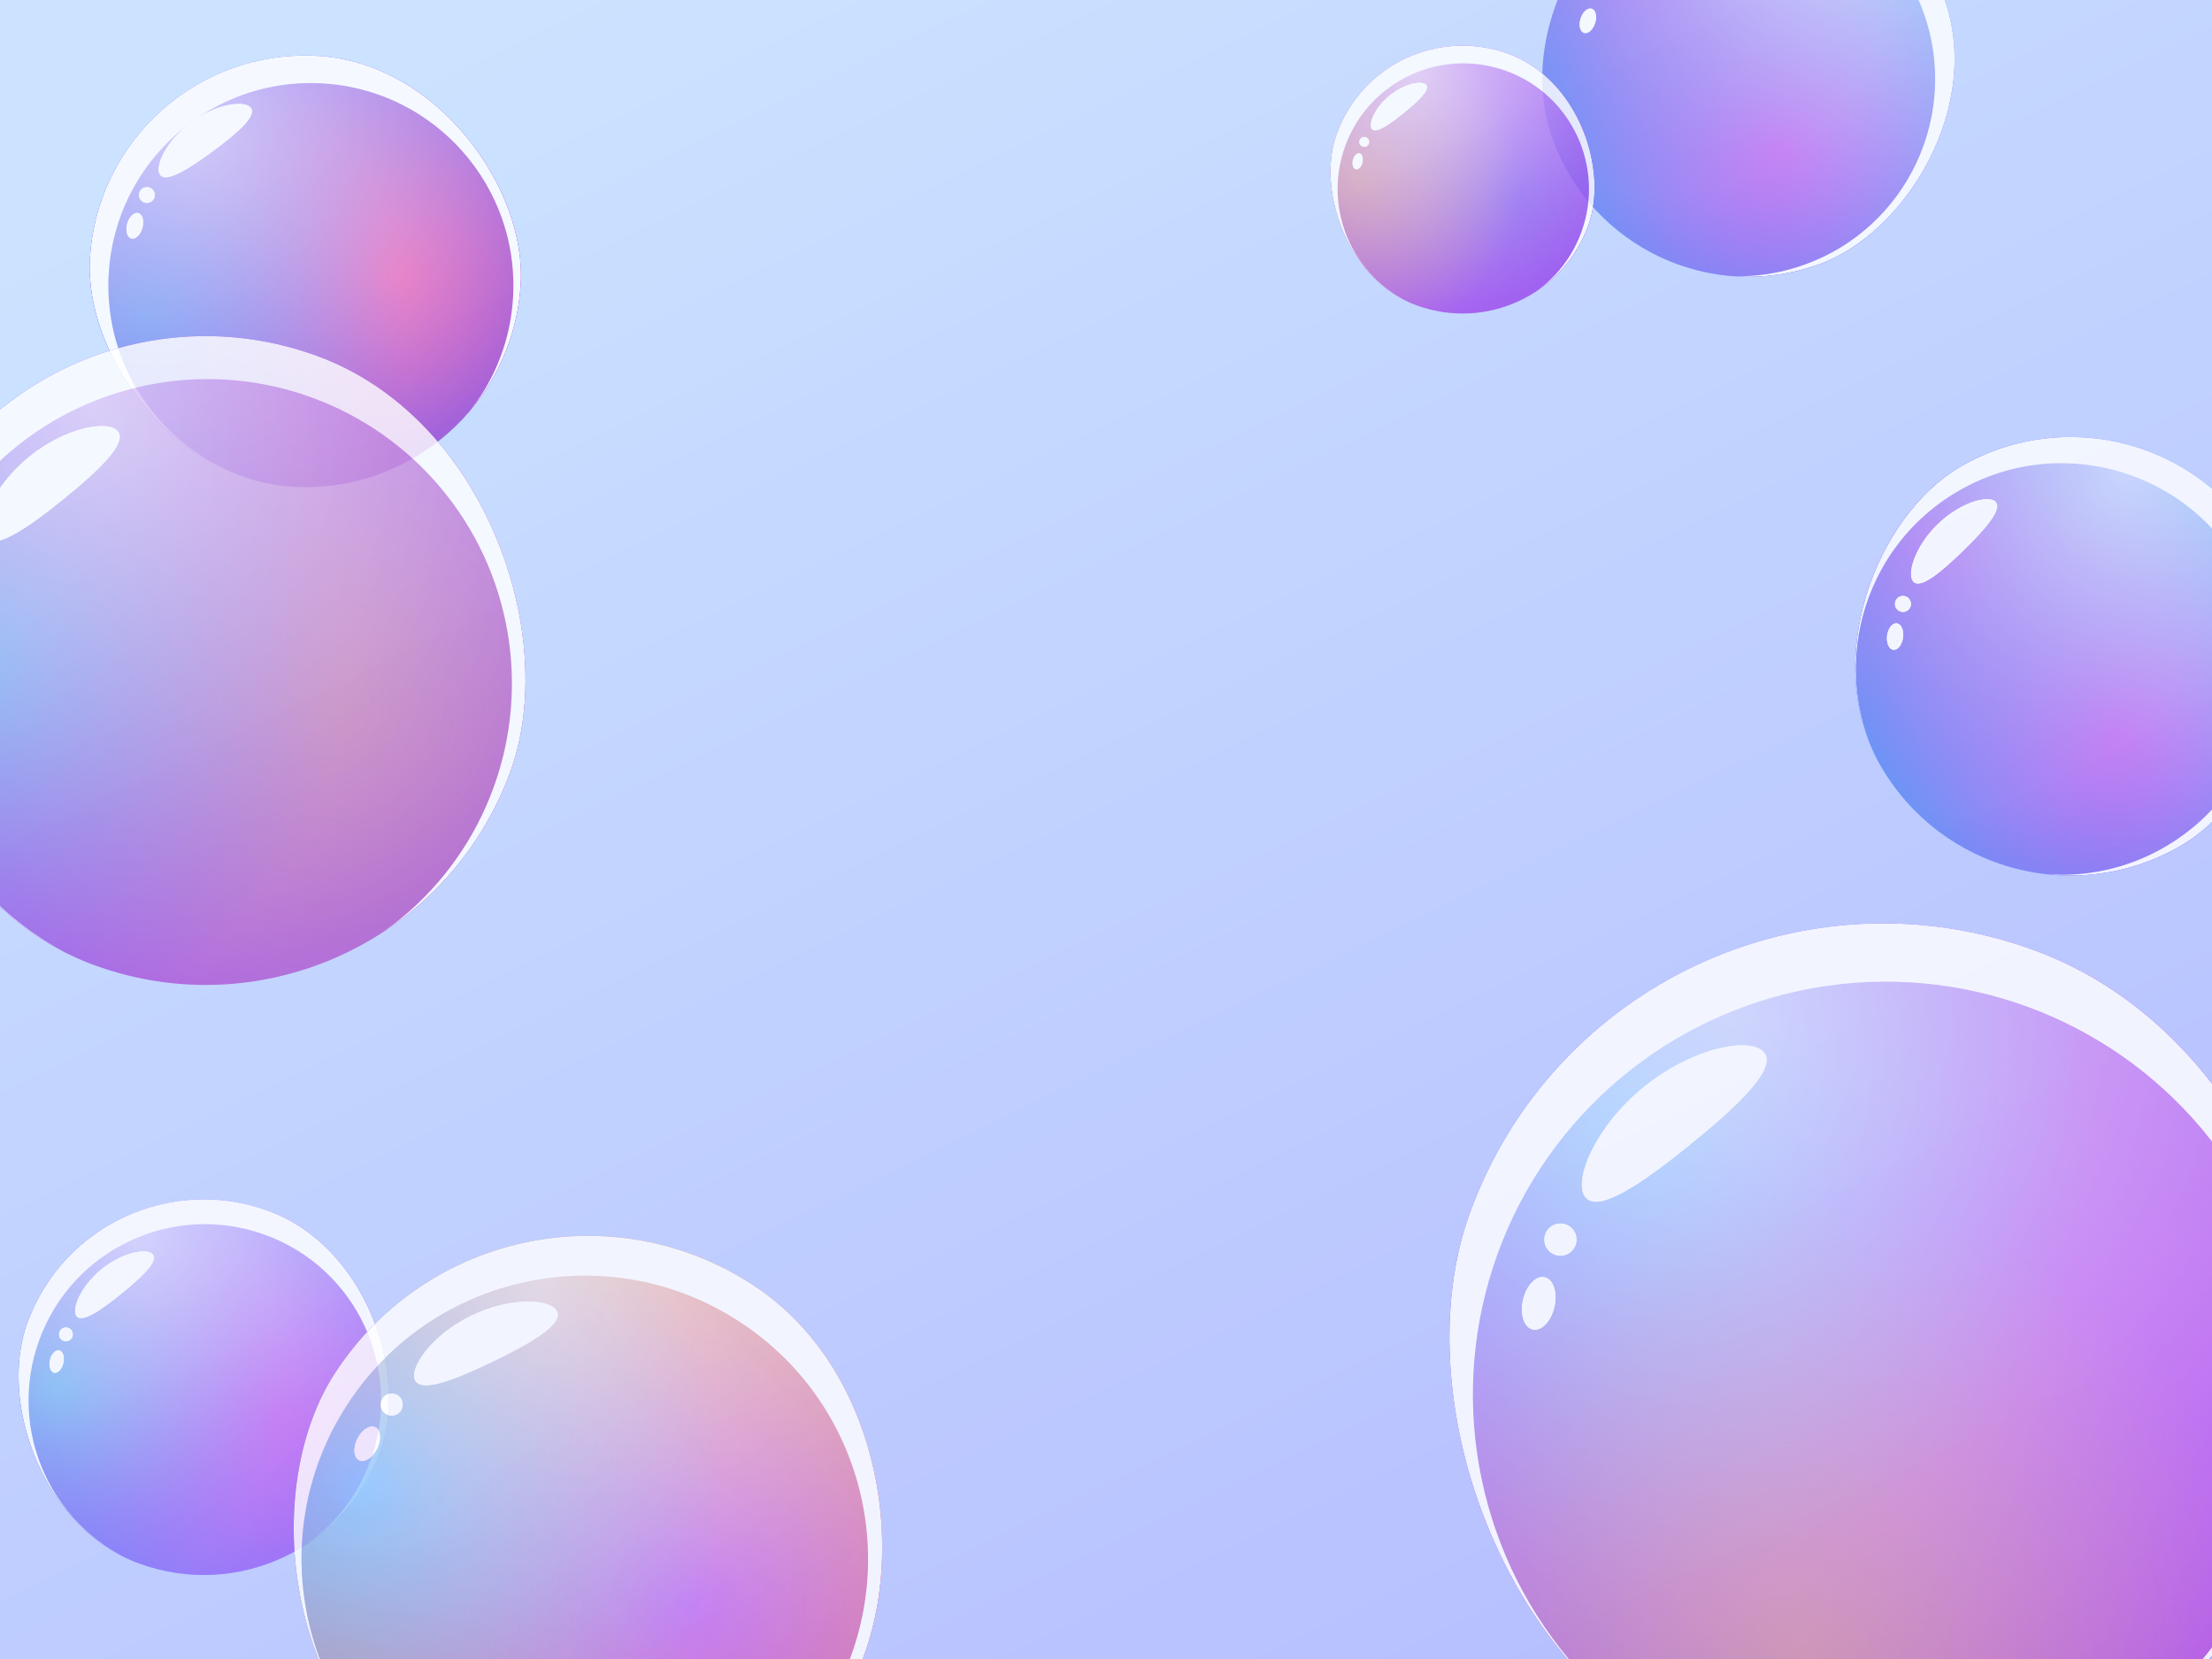 <svg width="1600" height="1200" viewBox="0 0 1600 1200" fill="none" xmlns="http://www.w3.org/2000/svg">
<g clip-path="url(#clip0_26_3)">
<rect width="1600" height="1200" fill="url(#paint0_linear_26_3)"/>
<g opacity="0.8" filter="url(#filter0_iif_26_3)">
<g clip-path="url(#clip1_26_3)">
<rect x="1350.14" y="-148" width="300.923" height="300.923" rx="150.461" transform="rotate(70.202 1350.14 -148)" fill="#498EF5"/>
<rect x="1350.14" y="-148" width="300.923" height="300.923" rx="150.461" transform="rotate(70.202 1350.14 -148)" fill="url(#paint1_radial_26_3)"/>
<rect x="1350.14" y="-148" width="300.923" height="300.923" rx="150.461" transform="rotate(70.202 1350.14 -148)" fill="url(#paint2_radial_26_3)"/>
<rect x="1350.14" y="-148" width="300.923" height="300.923" rx="150.461" transform="rotate(70.202 1350.14 -148)" fill="url(#paint3_radial_26_3)" fill-opacity="0.7"/>
<g filter="url(#filter1_f_26_3)">
<circle cx="1152.67" cy="-11.219" r="5.505" transform="rotate(5.831 1152.67 -11.219)" fill="white"/>
<circle cx="1152.67" cy="-11.219" r="3.781" transform="rotate(5.831 1152.67 -11.219)" stroke="white" stroke-width="3.447"/>
</g>
<g filter="url(#filter2_f_26_3)">
<ellipse cx="1143.38" cy="9.869" rx="5.505" ry="9.174" transform="rotate(17.99 1143.38 9.869)" fill="white"/>
<path d="M1146.97 11.037C1146.27 13.201 1145.13 14.908 1143.94 15.942C1142.73 17.002 1141.72 17.165 1141.08 16.956C1140.43 16.747 1139.71 16.023 1139.35 14.45C1139 12.916 1139.08 10.865 1139.78 8.702C1140.48 6.538 1141.62 4.831 1142.81 3.797C1144.03 2.737 1145.04 2.574 1145.68 2.783C1146.32 2.992 1147.04 3.715 1147.4 5.288C1147.76 6.822 1147.68 8.873 1146.97 11.037Z" stroke="white" stroke-width="3.447"/>
</g>
<g filter="url(#filter3_f_26_3)">
<circle cx="1251.91" cy="52.008" r="154.918" transform="rotate(70.202 1251.91 52.008)" stroke="white" stroke-width="24.563"/>
</g>
</g>
</g>
<g opacity="0.8" filter="url(#filter4_iif_26_3)">
<g clip-path="url(#clip2_26_3)">
<rect x="61.137" y="824" width="271.671" height="271.671" rx="135.836" transform="rotate(20.049 61.137 824)" fill="#816EF9"/>
<rect x="61.137" y="824" width="271.671" height="271.671" rx="135.836" transform="rotate(20.049 61.137 824)" fill="url(#paint4_radial_26_3)"/>
<rect x="61.137" y="824" width="271.671" height="271.671" rx="135.836" transform="rotate(20.049 61.137 824)" fill="url(#paint5_radial_26_3)"/>
<rect x="61.137" y="824" width="271.671" height="271.671" rx="135.836" transform="rotate(20.049 61.137 824)" fill="url(#paint6_radial_26_3)" fill-opacity="0.7"/>
<g filter="url(#filter5_f_26_3)">
<path d="M105.37 902.155C109.335 907.044 97.882 918.145 82.657 930.494C67.431 942.844 54.197 951.766 50.232 946.876C46.266 941.987 53.07 925.138 68.295 912.788C83.521 900.439 101.404 897.265 105.37 902.155Z" fill="white"/>
<path d="M104.021 903.249C104.453 903.782 104.659 904.643 104.018 906.275C103.372 907.921 101.989 909.975 99.897 912.39C95.734 917.196 89.169 922.977 81.563 929.146C73.957 935.315 66.943 940.548 61.38 943.631C58.584 945.18 56.287 946.111 54.543 946.403C52.812 946.694 52.013 946.315 51.581 945.782C51.036 945.111 50.667 943.733 50.962 941.447C51.249 939.228 52.128 936.463 53.627 933.392C56.621 927.259 61.966 920.158 69.389 914.137C76.812 908.116 84.862 904.353 91.478 902.691C94.791 901.859 97.677 901.57 99.907 901.748C102.204 901.931 103.476 902.577 104.021 903.249Z" stroke="white" stroke-width="3.473"/>
</g>
<g filter="url(#filter6_f_26_3)">
<circle cx="42.49" cy="959.941" r="4.97" transform="rotate(0.839 42.49 959.941)" fill="white"/>
<circle cx="42.49" cy="959.941" r="3.233" transform="rotate(0.839 42.49 959.941)" stroke="white" stroke-width="3.473"/>
</g>
<g filter="url(#filter7_f_26_3)">
<ellipse cx="35.788" cy="979.638" rx="4.97" ry="8.283" transform="rotate(12.998 35.788 979.638)" fill="white"/>
<path d="M38.938 980.365C38.482 982.34 37.605 983.934 36.644 984.929C35.656 985.954 34.825 986.134 34.315 986.016C33.806 985.899 33.137 985.373 32.698 984.019C32.272 982.703 32.182 980.885 32.637 978.911C33.093 976.936 33.971 975.342 34.931 974.346C35.919 973.322 36.751 973.142 37.26 973.259C37.769 973.377 38.438 973.903 38.877 975.257C39.303 976.573 39.394 978.39 38.938 980.365Z" stroke="white" stroke-width="3.473"/>
</g>
<g filter="url(#filter8_f_26_3)">
<circle cx="142.95" cy="1007.78" r="139.859" transform="rotate(20.049 142.95 1007.78)" stroke="white" stroke-width="24.746"/>
</g>
</g>
</g>
<g opacity="0.8" filter="url(#filter9_iif_26_3)">
<g clip-path="url(#clip3_26_3)">
<rect x="68.564" y="25" width="312.149" height="312.149" rx="156.075" transform="rotate(3.482 68.564 25)" fill="#6F47EB"/>
<rect x="68.564" y="25" width="312.149" height="312.149" rx="156.075" transform="rotate(3.482 68.564 25)" fill="url(#paint7_radial_26_3)"/>
<rect x="68.564" y="25" width="312.149" height="312.149" rx="156.075" transform="rotate(3.482 68.564 25)" fill="url(#paint8_radial_26_3)"/>
<rect x="68.564" y="25" width="312.149" height="312.149" rx="156.075" transform="rotate(3.482 68.564 25)" fill="url(#paint9_radial_26_3)" fill-opacity="0.7"/>
<g filter="url(#filter10_f_26_3)">
<path d="M175.51 72.082C179.802 77.904 166.069 90.038 147.939 103.406C129.809 116.774 114.147 126.313 109.855 120.491C105.562 114.669 114.264 95.69 132.394 82.323C150.524 68.955 171.217 66.26 175.51 72.082Z" fill="white"/>
<path d="M173.904 73.266C174.372 73.901 174.562 74.9 173.741 76.739C172.912 78.594 171.216 80.879 168.687 83.54C163.654 88.835 155.812 95.122 146.755 101.8C137.698 108.478 129.371 114.113 122.822 117.357C119.531 118.987 116.846 119.933 114.828 120.176C112.826 120.418 111.929 119.941 111.461 119.307C110.871 118.507 110.52 116.906 110.981 114.297C111.428 111.766 112.583 108.639 114.466 105.193C118.228 98.313 124.739 90.446 133.578 83.929C142.417 77.412 151.855 73.519 159.537 71.962C163.384 71.182 166.712 71.004 169.261 71.326C171.888 71.657 173.314 72.466 173.904 73.266Z" stroke="white" stroke-width="3.991"/>
</g>
<g filter="url(#filter11_f_26_3)">
<circle cx="100.276" cy="135.076" r="5.71" transform="rotate(3.482 100.276 135.076)" fill="white"/>
<circle cx="100.276" cy="135.076" r="3.715" transform="rotate(3.482 100.276 135.076)" stroke="white" stroke-width="3.991"/>
</g>
<g filter="url(#filter12_f_26_3)">
<ellipse cx="91.54" cy="157.328" rx="5.71" ry="9.517" transform="rotate(15.64 91.54 157.328)" fill="white"/>
<path d="M95.117 158.33C94.49 160.572 93.398 162.355 92.243 163.447C91.055 164.571 90.091 164.733 89.513 164.571C88.934 164.409 88.195 163.77 87.762 162.193C87.342 160.66 87.335 158.569 87.963 156.327C88.591 154.085 89.682 152.301 90.837 151.21C92.026 150.086 92.99 149.924 93.568 150.085C94.146 150.247 94.886 150.887 95.318 152.464C95.738 153.997 95.745 156.088 95.117 158.33Z" stroke="white" stroke-width="3.991"/>
</g>
<g filter="url(#filter13_f_26_3)">
<circle cx="218.875" cy="200.588" r="160.697" transform="rotate(3.482 218.875 200.588)" stroke="white" stroke-width="28.433"/>
</g>
</g>
</g>
<g opacity="0.8" filter="url(#filter14_bii_26_3)">
<g clip-path="url(#clip4_26_3)">
<rect x="-0.156" y="168" width="469.165" height="469.165" rx="234.583" transform="rotate(20.049 -0.156 168)" fill="#A347EB"/>
<rect x="-0.156" y="168" width="469.165" height="469.165" rx="234.583" transform="rotate(20.049 -0.156 168)" fill="url(#paint10_radial_26_3)" fill-opacity="0.4"/>
<rect x="-0.156" y="168" width="469.165" height="469.165" rx="234.583" transform="rotate(20.049 -0.156 168)" fill="url(#paint11_radial_26_3)"/>
<rect x="-0.156" y="168" width="469.165" height="469.165" rx="234.583" transform="rotate(20.049 -0.156 168)" fill="url(#paint12_radial_26_3)" fill-opacity="0.7"/>
<g filter="url(#filter15_f_26_3)">
<path d="M76.231 302.97C83.08 311.414 63.302 330.584 37.007 351.911C10.713 373.238 -12.141 388.646 -18.989 380.202C-25.838 371.758 -14.088 342.661 12.206 321.334C38.501 300.006 69.383 294.526 76.231 302.97Z" fill="white"/>
<path d="M73.902 304.859C74.65 305.78 75.004 307.266 73.898 310.084C72.782 312.927 70.394 316.475 66.781 320.646C59.592 328.945 48.254 338.928 35.118 349.582C21.983 360.236 9.871 369.273 0.263 374.598C-4.565 377.273 -8.531 378.879 -11.545 379.385C-14.533 379.887 -15.913 379.233 -16.66 378.313C-17.601 377.153 -18.238 374.774 -17.728 370.825C-17.232 366.993 -15.714 362.218 -13.125 356.915C-7.955 346.324 1.276 334.06 14.095 323.663C26.915 313.265 40.816 306.767 52.242 303.896C57.963 302.459 62.947 301.96 66.797 302.267C70.765 302.584 72.961 303.699 73.902 304.859Z" stroke="white" stroke-width="5.998"/>
</g>
<g filter="url(#filter16_f_26_3)">
<circle cx="141.131" cy="485.375" r="241.53" transform="rotate(20.049 141.131 485.375)" stroke="white" stroke-width="42.735"/>
</g>
</g>
</g>
<g opacity="0.8" filter="url(#filter17_ii_26_3)">
<g clip-path="url(#clip5_26_3)">
<rect x="1160.17" y="566" width="636.38" height="636.38" rx="318.19" transform="rotate(20.049 1160.17 566)" fill="#A347EB"/>
<rect x="1160.17" y="566" width="636.38" height="636.38" rx="318.19" transform="rotate(20.049 1160.17 566)" fill="url(#paint13_radial_26_3)"/>
<rect x="1160.17" y="566" width="636.38" height="636.38" rx="318.19" transform="rotate(20.049 1160.17 566)" fill="url(#paint14_radial_26_3)"/>
<rect x="1160.17" y="566" width="636.38" height="636.38" rx="318.19" transform="rotate(20.049 1160.17 566)" fill="url(#paint15_radial_26_3)" fill-opacity="0.5"/>
<rect x="1160.17" y="566" width="636.38" height="636.38" rx="318.19" transform="rotate(20.049 1160.17 566)" fill="url(#paint16_radial_26_3)" fill-opacity="0.7"/>
<g filter="url(#filter18_f_26_3)">
<path d="M1263.78 749.074C1273.07 760.527 1246.24 786.531 1210.58 815.459C1174.91 844.387 1143.91 865.286 1134.62 853.833C1125.34 842.379 1141.27 802.911 1176.94 773.983C1212.6 745.055 1254.49 737.621 1263.78 749.074Z" fill="white"/>
<path d="M1260.62 751.637C1261.64 752.886 1262.12 754.902 1260.62 758.725C1259.1 762.581 1255.86 767.393 1250.96 773.05C1241.21 784.307 1225.83 797.848 1208.02 812.299C1190.2 826.751 1173.77 839.009 1160.74 846.231C1154.19 849.86 1148.81 852.039 1144.72 852.725C1140.67 853.405 1138.8 852.519 1137.78 851.27C1136.51 849.697 1135.64 846.47 1136.34 841.114C1137.01 835.917 1139.07 829.439 1142.58 822.245C1149.59 807.881 1162.11 791.246 1179.5 777.142C1196.89 763.039 1215.74 754.224 1231.24 750.331C1239 748.381 1245.76 747.705 1250.99 748.121C1256.37 748.55 1259.35 750.063 1260.62 751.637Z" stroke="white" stroke-width="8.136"/>
</g>
<g filter="url(#filter19_f_26_3)">
<circle cx="1116.49" cy="884.437" r="11.641" transform="rotate(0.839 1116.49 884.437)" fill="white"/>
<circle cx="1116.49" cy="884.437" r="7.573" transform="rotate(0.839 1116.49 884.437)" stroke="white" stroke-width="8.136"/>
</g>
<g filter="url(#filter20_f_26_3)">
<ellipse cx="1100.79" cy="930.575" rx="11.641" ry="19.402" transform="rotate(12.998 1100.79 930.575)" fill="white"/>
<path d="M1108.17 932.279C1107.1 936.904 1105.05 940.638 1102.8 942.971C1100.48 945.371 1098.53 945.792 1097.34 945.517C1096.15 945.241 1094.58 944.009 1093.55 940.837C1092.55 937.755 1092.34 933.498 1093.41 928.872C1094.48 924.247 1096.53 920.512 1098.78 918.18C1101.1 915.78 1103.05 915.359 1104.24 915.634C1105.43 915.91 1107 917.142 1108.03 920.314C1109.03 923.396 1109.24 927.653 1108.17 932.279Z" stroke="white" stroke-width="8.136"/>
</g>
<g filter="url(#filter21_f_26_3)">
<circle cx="1351.81" cy="996.49" r="327.614" transform="rotate(20.049 1351.81 996.49)" stroke="white" stroke-width="57.967"/>
</g>
</g>
</g>
<g opacity="0.8" filter="url(#filter22_ii_26_3)">
<g clip-path="url(#clip6_26_3)">
<rect x="353.936" y="801.679" width="436.618" height="436.618" rx="218.309" transform="rotate(33.228 353.936 801.679)" fill="#EB6F47" fill-opacity="0.8"/>
<rect x="353.936" y="801.679" width="436.618" height="436.618" rx="218.309" transform="rotate(33.228 353.936 801.679)" fill="url(#paint17_radial_26_3)"/>
<rect x="353.936" y="801.679" width="436.618" height="436.618" rx="218.309" transform="rotate(33.228 353.936 801.679)" fill="url(#paint18_radial_26_3)"/>
<rect x="353.936" y="801.679" width="436.618" height="436.618" rx="218.309" transform="rotate(33.228 353.936 801.679)" fill="url(#paint19_radial_26_3)" fill-opacity="0.7"/>
<g filter="url(#filter23_f_26_3)">
<path d="M394.515 940.186C398.929 949.29 376.94 962.464 348.589 976.21C320.238 989.956 296.261 999.068 291.847 989.964C287.433 980.859 304.253 956.987 332.604 943.241C360.955 929.495 390.101 931.081 394.515 940.186Z" fill="white"/>
<path d="M392.003 941.403C392.485 942.397 392.491 943.818 390.891 946.137C389.277 948.476 386.36 951.185 382.201 954.197C373.926 960.191 361.534 966.832 347.371 973.699C333.208 980.565 320.316 986.184 310.481 988.97C305.538 990.37 301.603 990.984 298.766 990.803C295.952 990.624 294.839 989.739 294.358 988.746C293.752 987.496 293.679 985.204 294.979 981.735C296.241 978.368 298.63 974.363 302.101 970.107C309.033 961.608 319.999 952.454 333.821 945.752C347.643 939.051 361.618 936.112 372.581 935.935C378.07 935.847 382.692 936.452 386.115 937.547C389.643 938.676 391.397 940.153 392.003 941.403Z" stroke="white" stroke-width="5.582"/>
</g>
<g filter="url(#filter24_f_26_3)">
<circle cx="274.944" cy="1007.57" r="7.987" transform="rotate(14.018 274.944 1007.57)" fill="white"/>
<circle cx="274.944" cy="1007.57" r="5.196" transform="rotate(14.018 274.944 1007.57)" stroke="white" stroke-width="5.582"/>
</g>
<g filter="url(#filter25_f_26_3)">
<ellipse cx="257.24" cy="1035.94" rx="7.987" ry="13.312" transform="rotate(26.176 257.24 1035.94)" fill="white"/>
<path d="M261.903 1038.23C260.466 1041.15 258.509 1043.33 256.641 1044.53C254.72 1045.77 253.352 1045.75 252.599 1045.38C251.845 1045.01 250.991 1043.94 250.8 1041.66C250.615 1039.44 251.14 1036.57 252.577 1033.65C254.013 1030.72 255.971 1028.55 257.838 1027.34C259.76 1026.1 261.127 1026.12 261.881 1026.5C262.635 1026.87 263.488 1027.93 263.679 1030.21C263.865 1032.43 263.339 1035.31 261.903 1038.23Z" stroke="white" stroke-width="5.582"/>
</g>
<g filter="url(#filter26_f_26_3)">
<circle cx="414.619" cy="1119.24" r="224.775" transform="rotate(33.228 414.619 1119.24)" stroke="white" stroke-width="39.771"/>
</g>
</g>
</g>
<g opacity="0.8" filter="url(#filter27_iif_26_3)">
<g clip-path="url(#clip7_26_3)">
<rect x="996.404" y="2" width="193.695" height="193.695" rx="96.847" transform="rotate(20.049 996.404 2)" fill="#A347EB"/>
<rect x="996.404" y="2" width="193.695" height="193.695" rx="96.847" transform="rotate(20.049 996.404 2)" fill="url(#paint20_radial_26_3)"/>
<rect x="996.404" y="2" width="193.695" height="193.695" rx="96.847" transform="rotate(20.049 996.404 2)" fill="url(#paint21_radial_26_3)" fill-opacity="0.5"/>
<rect x="996.404" y="2" width="193.695" height="193.695" rx="96.847" transform="rotate(20.049 996.404 2)" fill="url(#paint22_radial_26_3)" fill-opacity="0.7"/>
<g filter="url(#filter28_f_26_3)">
<path d="M1027.94 57.722C1030.77 61.208 1022.6 69.123 1011.75 77.928C1000.89 86.733 991.456 93.093 988.629 89.607C985.802 86.121 990.652 74.109 1001.51 65.304C1012.36 56.499 1025.11 54.236 1027.94 57.722Z" fill="white"/>
<path d="M1026.98 58.502C1027.29 58.882 1027.43 59.496 1026.98 60.66C1026.52 61.833 1025.53 63.298 1024.04 65.02C1021.07 68.446 1016.39 72.567 1010.97 76.966C1005.54 81.365 1000.54 85.096 996.577 87.294C994.584 88.398 992.947 89.061 991.702 89.27C990.469 89.477 989.899 89.207 989.591 88.828C989.202 88.349 988.939 87.366 989.15 85.736C989.354 84.154 989.981 82.183 991.05 79.993C993.184 75.621 996.995 70.558 1002.29 66.265C1007.58 61.973 1013.32 59.29 1018.04 58.105C1020.4 57.511 1022.46 57.305 1024.05 57.432C1025.68 57.563 1026.59 58.023 1026.98 58.502Z" stroke="white" stroke-width="2.476"/>
</g>
<g filter="url(#filter29_f_26_3)">
<circle cx="983.109" cy="98.922" r="3.543" transform="rotate(0.839 983.109 98.922)" fill="white"/>
<circle cx="983.109" cy="98.922" r="2.305" transform="rotate(0.839 983.109 98.922)" stroke="white" stroke-width="2.476"/>
</g>
<g filter="url(#filter30_f_26_3)">
<ellipse cx="978.331" cy="112.966" rx="3.543" ry="5.905" transform="rotate(12.998 978.331 112.966)" fill="white"/>
<path d="M980.577 113.484C980.252 114.892 979.626 116.028 978.942 116.738C978.237 117.469 977.644 117.597 977.281 117.513C976.918 117.429 976.441 117.054 976.128 116.089C975.824 115.151 975.76 113.855 976.085 112.447C976.41 111.039 977.035 109.903 977.72 109.193C978.424 108.462 979.017 108.334 979.38 108.418C979.743 108.502 980.22 108.877 980.533 109.842C980.837 110.78 980.902 112.076 980.577 113.484Z" stroke="white" stroke-width="2.476"/>
</g>
<g filter="url(#filter31_f_26_3)">
<circle cx="1054.73" cy="133.028" r="99.716" transform="rotate(20.049 1054.73 133.028)" stroke="white" stroke-width="17.643"/>
</g>
</g>
</g>
<g opacity="0.8" filter="url(#filter32_ii_26_3)">
<g clip-path="url(#clip8_26_3)">
<rect x="1549.68" y="252" width="317.176" height="317.176" rx="158.588" transform="rotate(60 1549.68 252)" fill="#498EF5"/>
<rect x="1549.68" y="252" width="317.176" height="317.176" rx="158.588" transform="rotate(60 1549.68 252)" fill="url(#paint23_radial_26_3)"/>
<rect x="1549.68" y="252" width="317.176" height="317.176" rx="158.588" transform="rotate(60 1549.68 252)" fill="url(#paint24_radial_26_3)"/>
<rect x="1549.68" y="252" width="317.176" height="317.176" rx="158.588" transform="rotate(60 1549.68 252)" fill="url(#paint25_radial_26_3)" fill-opacity="0.7"/>
<g filter="url(#filter33_f_26_3)">
<path d="M1437.36 356.9C1442.49 362.164 1430.35 376.285 1413.96 392.258C1397.56 408.23 1383.12 420.006 1377.99 414.742C1372.87 409.478 1378.99 389.166 1395.38 373.194C1411.78 357.221 1432.23 351.636 1437.36 356.9Z" fill="white"/>
<path d="M1435.91 358.315C1436.47 358.889 1436.8 359.868 1436.23 361.833C1435.65 363.816 1434.26 366.351 1432.08 369.381C1427.75 375.409 1420.73 382.827 1412.54 390.806C1404.35 398.785 1396.75 405.613 1390.61 409.787C1387.53 411.885 1384.95 413.21 1382.96 413.735C1380.98 414.256 1380.01 413.901 1379.45 413.327C1378.74 412.604 1378.17 411.041 1378.27 408.352C1378.37 405.742 1379.1 402.433 1380.51 398.704C1383.34 391.256 1388.81 382.433 1396.8 374.646C1404.79 366.859 1413.75 361.63 1421.27 358.996C1425.03 357.677 1428.36 357.036 1430.97 357.006C1433.66 356.976 1435.2 357.592 1435.91 358.315Z" stroke="white" stroke-width="4.055"/>
</g>
<g filter="url(#filter34_f_26_3)">
<circle cx="1370.38" cy="430.753" r="5.802" transform="rotate(-4.371 1370.38 430.753)" fill="white"/>
<circle cx="1370.38" cy="430.753" r="3.775" transform="rotate(-4.371 1370.38 430.753)" stroke="white" stroke-width="4.055"/>
</g>
<g filter="url(#filter35_f_26_3)">
<ellipse cx="1364.67" cy="454.364" rx="5.802" ry="9.67" transform="rotate(7.788 1364.67 454.364)" fill="white"/>
<path d="M1368.41 454.876C1368.09 457.22 1367.24 459.166 1366.23 460.426C1365.19 461.722 1364.24 462.019 1363.64 461.936C1363.03 461.854 1362.2 461.313 1361.55 459.785C1360.91 458.301 1360.61 456.197 1360.93 453.853C1361.26 451.509 1362.11 449.562 1363.12 448.303C1364.16 447.007 1365.11 446.71 1365.71 446.792C1366.31 446.875 1367.15 447.416 1367.8 448.943C1368.44 450.428 1368.73 452.532 1368.41 454.876Z" stroke="white" stroke-width="4.055"/>
</g>
<g filter="url(#filter36_f_26_3)">
<circle cx="1485.13" cy="477.814" r="163.285" transform="rotate(60 1485.13 477.814)" stroke="white" stroke-width="28.891"/>
</g>
</g>
</g>
</g>
<defs>
<filter id="filter0_iif_26_3" x="1055" y="-160" width="409.06" height="409.06" filterUnits="userSpaceOnUse" color-interpolation-filters="sRGB">
<feFlood flood-opacity="0" result="BackgroundImageFix"/>
<feBlend mode="normal" in="SourceGraphic" in2="BackgroundImageFix" result="shape"/>
<feColorMatrix in="SourceAlpha" type="matrix" values="0 0 0 0 0 0 0 0 0 0 0 0 0 0 0 0 0 0 127 0" result="hardAlpha"/>
<feOffset dx="-1.724" dy="-1.724"/>
<feGaussianBlur stdDeviation="16.591"/>
<feComposite in2="hardAlpha" operator="arithmetic" k2="-1" k3="1"/>
<feColorMatrix type="matrix" values="0 0 0 0 1 0 0 0 0 1 0 0 0 0 1 0 0 0 0.22 0"/>
<feBlend mode="normal" in2="shape" result="effect1_innerShadow_26_3"/>
<feColorMatrix in="SourceAlpha" type="matrix" values="0 0 0 0 0 0 0 0 0 0 0 0 0 0 0 0 0 0 127 0" result="hardAlpha"/>
<feOffset dx="6.895" dy="6.895"/>
<feGaussianBlur stdDeviation="35.336"/>
<feComposite in2="hardAlpha" operator="arithmetic" k2="-1" k3="1"/>
<feColorMatrix type="matrix" values="0 0 0 0 1 0 0 0 0 1 0 0 0 0 1 0 0 0 0.25 0"/>
<feBlend mode="normal" in2="effect1_innerShadow_26_3" result="effect2_innerShadow_26_3"/>
<feGaussianBlur stdDeviation="6" result="effect3_foregroundBlur_26_3"/>
</filter>
<filter id="filter1_f_26_3" x="1140.7" y="-23.188" width="23.938" height="23.938" filterUnits="userSpaceOnUse" color-interpolation-filters="sRGB">
<feFlood flood-opacity="0" result="BackgroundImageFix"/>
<feBlend mode="normal" in="SourceGraphic" in2="BackgroundImageFix" result="shape"/>
<feGaussianBlur stdDeviation="3.232" result="effect1_foregroundBlur_26_3"/>
</filter>
<filter id="filter2_f_26_3" x="1130.1" y="-6.348" width="26.56" height="32.435" filterUnits="userSpaceOnUse" color-interpolation-filters="sRGB">
<feFlood flood-opacity="0" result="BackgroundImageFix"/>
<feBlend mode="normal" in="SourceGraphic" in2="BackgroundImageFix" result="shape"/>
<feGaussianBlur stdDeviation="3.663" result="effect1_foregroundBlur_26_3"/>
</filter>
<filter id="filter3_f_26_3" x="1051.92" y="-147.987" width="399.989" height="399.989" filterUnits="userSpaceOnUse" color-interpolation-filters="sRGB">
<feFlood flood-opacity="0" result="BackgroundImageFix"/>
<feBlend mode="normal" in="SourceGraphic" in2="BackgroundImageFix" result="shape"/>
<feGaussianBlur stdDeviation="16.375" result="effect1_foregroundBlur_26_3"/>
</filter>
<filter id="filter4_iif_26_3" x="-37.873" y="818.127" width="361.164" height="361.164" filterUnits="userSpaceOnUse" color-interpolation-filters="sRGB">
<feFlood flood-opacity="0" result="BackgroundImageFix"/>
<feBlend mode="normal" in="SourceGraphic" in2="BackgroundImageFix" result="shape"/>
<feColorMatrix in="SourceAlpha" type="matrix" values="0 0 0 0 0 0 0 0 0 0 0 0 0 0 0 0 0 0 127 0" result="hardAlpha"/>
<feOffset dx="-1.737" dy="-1.737"/>
<feGaussianBlur stdDeviation="16.715"/>
<feComposite in2="hardAlpha" operator="arithmetic" k2="-1" k3="1"/>
<feColorMatrix type="matrix" values="0 0 0 0 1 0 0 0 0 1 0 0 0 0 1 0 0 0 0.22 0"/>
<feBlend mode="normal" in2="shape" result="effect1_innerShadow_26_3"/>
<feColorMatrix in="SourceAlpha" type="matrix" values="0 0 0 0 0 0 0 0 0 0 0 0 0 0 0 0 0 0 127 0" result="hardAlpha"/>
<feOffset dx="6.946" dy="6.946"/>
<feGaussianBlur stdDeviation="35.6"/>
<feComposite in2="hardAlpha" operator="arithmetic" k2="-1" k3="1"/>
<feColorMatrix type="matrix" values="0 0 0 0 1 0 0 0 0 1 0 0 0 0 1 0 0 0 0.25 0"/>
<feBlend mode="normal" in2="effect1_innerShadow_26_3" result="effect2_innerShadow_26_3"/>
<feGaussianBlur stdDeviation="2.937" result="effect3_foregroundBlur_26_3"/>
</filter>
<filter id="filter5_f_26_3" x="36.965" y="887.805" width="81.352" height="72.59" filterUnits="userSpaceOnUse" color-interpolation-filters="sRGB">
<feFlood flood-opacity="0" result="BackgroundImageFix"/>
<feBlend mode="normal" in="SourceGraphic" in2="BackgroundImageFix" result="shape"/>
<feGaussianBlur stdDeviation="6.078" result="effect1_foregroundBlur_26_3"/>
</filter>
<filter id="filter6_f_26_3" x="31.008" y="948.46" width="22.963" height="22.963" filterUnits="userSpaceOnUse" color-interpolation-filters="sRGB">
<feFlood flood-opacity="0" result="BackgroundImageFix"/>
<feBlend mode="normal" in="SourceGraphic" in2="BackgroundImageFix" result="shape"/>
<feGaussianBlur stdDeviation="3.256" result="effect1_foregroundBlur_26_3"/>
</filter>
<filter id="filter7_f_26_3" x="23.218" y="964.109" width="25.14" height="31.058" filterUnits="userSpaceOnUse" color-interpolation-filters="sRGB">
<feFlood flood-opacity="0" result="BackgroundImageFix"/>
<feBlend mode="normal" in="SourceGraphic" in2="BackgroundImageFix" result="shape"/>
<feGaussianBlur stdDeviation="3.69" result="effect1_foregroundBlur_26_3"/>
</filter>
<filter id="filter8_f_26_3" x="-42.319" y="822.509" width="370.536" height="370.536" filterUnits="userSpaceOnUse" color-interpolation-filters="sRGB">
<feFlood flood-opacity="0" result="BackgroundImageFix"/>
<feBlend mode="normal" in="SourceGraphic" in2="BackgroundImageFix" result="shape"/>
<feGaussianBlur stdDeviation="16.497" result="effect1_foregroundBlur_26_3"/>
</filter>
<filter id="filter9_iif_26_3" x="45.607" y="21" width="342.512" height="342.512" filterUnits="userSpaceOnUse" color-interpolation-filters="sRGB">
<feFlood flood-opacity="0" result="BackgroundImageFix"/>
<feBlend mode="normal" in="SourceGraphic" in2="BackgroundImageFix" result="shape"/>
<feColorMatrix in="SourceAlpha" type="matrix" values="0 0 0 0 0 0 0 0 0 0 0 0 0 0 0 0 0 0 127 0" result="hardAlpha"/>
<feOffset dx="-1.995" dy="-1.995"/>
<feGaussianBlur stdDeviation="19.205"/>
<feComposite in2="hardAlpha" operator="arithmetic" k2="-1" k3="1"/>
<feColorMatrix type="matrix" values="0 0 0 0 1 0 0 0 0 1 0 0 0 0 1 0 0 0 0.22 0"/>
<feBlend mode="normal" in2="shape" result="effect1_innerShadow_26_3"/>
<feColorMatrix in="SourceAlpha" type="matrix" values="0 0 0 0 0 0 0 0 0 0 0 0 0 0 0 0 0 0 127 0" result="hardAlpha"/>
<feOffset dx="7.981" dy="7.981"/>
<feGaussianBlur stdDeviation="40.904"/>
<feComposite in2="hardAlpha" operator="arithmetic" k2="-1" k3="1"/>
<feColorMatrix type="matrix" values="0 0 0 0 1 0 0 0 0 1 0 0 0 0 1 0 0 0 0.25 0"/>
<feBlend mode="normal" in2="effect1_innerShadow_26_3" result="effect2_innerShadow_26_3"/>
<feGaussianBlur stdDeviation="2" result="effect3_foregroundBlur_26_3"/>
</filter>
<filter id="filter10_f_26_3" x="94.807" y="55.211" width="95.461" height="80.99" filterUnits="userSpaceOnUse" color-interpolation-filters="sRGB">
<feFlood flood-opacity="0" result="BackgroundImageFix"/>
<feBlend mode="normal" in="SourceGraphic" in2="BackgroundImageFix" result="shape"/>
<feGaussianBlur stdDeviation="6.984" result="effect1_foregroundBlur_26_3"/>
</filter>
<filter id="filter11_f_26_3" x="87.084" y="121.884" width="26.385" height="26.385" filterUnits="userSpaceOnUse" color-interpolation-filters="sRGB">
<feFlood flood-opacity="0" result="BackgroundImageFix"/>
<feBlend mode="normal" in="SourceGraphic" in2="BackgroundImageFix" result="shape"/>
<feGaussianBlur stdDeviation="3.741" result="effect1_foregroundBlur_26_3"/>
</filter>
<filter id="filter12_f_26_3" x="76.991" y="139.554" width="29.099" height="35.549" filterUnits="userSpaceOnUse" color-interpolation-filters="sRGB">
<feFlood flood-opacity="0" result="BackgroundImageFix"/>
<feBlend mode="normal" in="SourceGraphic" in2="BackgroundImageFix" result="shape"/>
<feGaussianBlur stdDeviation="4.24" result="effect1_foregroundBlur_26_3"/>
</filter>
<filter id="filter13_f_26_3" x="6.045" y="-12.242" width="425.66" height="425.66" filterUnits="userSpaceOnUse" color-interpolation-filters="sRGB">
<feFlood flood-opacity="0" result="BackgroundImageFix"/>
<feBlend mode="normal" in="SourceGraphic" in2="BackgroundImageFix" result="shape"/>
<feGaussianBlur stdDeviation="18.955" result="effect1_foregroundBlur_26_3"/>
</filter>
<filter id="filter14_bii_26_3" x="-189" y="140" width="657.576" height="657.576" filterUnits="userSpaceOnUse" color-interpolation-filters="sRGB">
<feFlood flood-opacity="0" result="BackgroundImageFix"/>
<feGaussianBlur in="BackgroundImageFix" stdDeviation="14"/>
<feComposite in2="SourceAlpha" operator="in" result="effect1_backgroundBlur_26_3"/>
<feBlend mode="normal" in="SourceGraphic" in2="effect1_backgroundBlur_26_3" result="shape"/>
<feColorMatrix in="SourceAlpha" type="matrix" values="0 0 0 0 0 0 0 0 0 0 0 0 0 0 0 0 0 0 127 0" result="hardAlpha"/>
<feOffset dx="-2.999" dy="-2.999"/>
<feGaussianBlur stdDeviation="28.865"/>
<feComposite in2="hardAlpha" operator="arithmetic" k2="-1" k3="1"/>
<feColorMatrix type="matrix" values="0 0 0 0 1 0 0 0 0 1 0 0 0 0 1 0 0 0 0.22 0"/>
<feBlend mode="normal" in2="shape" result="effect2_innerShadow_26_3"/>
<feColorMatrix in="SourceAlpha" type="matrix" values="0 0 0 0 0 0 0 0 0 0 0 0 0 0 0 0 0 0 127 0" result="hardAlpha"/>
<feOffset dx="11.996" dy="11.996"/>
<feGaussianBlur stdDeviation="61.479"/>
<feComposite in2="hardAlpha" operator="arithmetic" k2="-1" k3="1"/>
<feColorMatrix type="matrix" values="0 0 0 0 1 0 0 0 0 1 0 0 0 0 1 0 0 0 0.25 0"/>
<feBlend mode="normal" in2="effect2_innerShadow_26_3" result="effect3_innerShadow_26_3"/>
</filter>
<filter id="filter15_f_26_3" x="-41.9" y="278.189" width="140.491" height="125.359" filterUnits="userSpaceOnUse" color-interpolation-filters="sRGB">
<feFlood flood-opacity="0" result="BackgroundImageFix"/>
<feBlend mode="normal" in="SourceGraphic" in2="BackgroundImageFix" result="shape"/>
<feGaussianBlur stdDeviation="10.496" result="effect1_foregroundBlur_26_3"/>
</filter>
<filter id="filter16_f_26_3" x="-178.819" y="165.425" width="639.9" height="639.9" filterUnits="userSpaceOnUse" color-interpolation-filters="sRGB">
<feFlood flood-opacity="0" result="BackgroundImageFix"/>
<feBlend mode="normal" in="SourceGraphic" in2="BackgroundImageFix" result="shape"/>
<feGaussianBlur stdDeviation="28.49" result="effect1_foregroundBlur_26_3"/>
</filter>
<filter id="filter17_ii_26_3" x="937.932" y="561.932" width="836.323" height="836.323" filterUnits="userSpaceOnUse" color-interpolation-filters="sRGB">
<feFlood flood-opacity="0" result="BackgroundImageFix"/>
<feBlend mode="normal" in="SourceGraphic" in2="BackgroundImageFix" result="shape"/>
<feColorMatrix in="SourceAlpha" type="matrix" values="0 0 0 0 0 0 0 0 0 0 0 0 0 0 0 0 0 0 127 0" result="hardAlpha"/>
<feOffset dx="-4.068" dy="-4.068"/>
<feGaussianBlur stdDeviation="39.153"/>
<feComposite in2="hardAlpha" operator="arithmetic" k2="-1" k3="1"/>
<feColorMatrix type="matrix" values="0 0 0 0 1 0 0 0 0 1 0 0 0 0 1 0 0 0 0.22 0"/>
<feBlend mode="normal" in2="shape" result="effect1_innerShadow_26_3"/>
<feColorMatrix in="SourceAlpha" type="matrix" values="0 0 0 0 0 0 0 0 0 0 0 0 0 0 0 0 0 0 127 0" result="hardAlpha"/>
<feOffset dx="16.271" dy="16.271"/>
<feGaussianBlur stdDeviation="83.391"/>
<feComposite in2="hardAlpha" operator="arithmetic" k2="-1" k3="1"/>
<feColorMatrix type="matrix" values="0 0 0 0 1 0 0 0 0 1 0 0 0 0 1 0 0 0 0.25 0"/>
<feBlend mode="normal" in2="effect1_innerShadow_26_3" result="effect2_innerShadow_26_3"/>
</filter>
<filter id="filter18_f_26_3" x="1103.55" y="715.461" width="190.564" height="170.038" filterUnits="userSpaceOnUse" color-interpolation-filters="sRGB">
<feFlood flood-opacity="0" result="BackgroundImageFix"/>
<feBlend mode="normal" in="SourceGraphic" in2="BackgroundImageFix" result="shape"/>
<feGaussianBlur stdDeviation="14.237" result="effect1_foregroundBlur_26_3"/>
</filter>
<filter id="filter19_f_26_3" x="1089.59" y="857.541" width="53.791" height="53.791" filterUnits="userSpaceOnUse" color-interpolation-filters="sRGB">
<feFlood flood-opacity="0" result="BackgroundImageFix"/>
<feBlend mode="normal" in="SourceGraphic" in2="BackgroundImageFix" result="shape"/>
<feGaussianBlur stdDeviation="7.627" result="effect1_foregroundBlur_26_3"/>
</filter>
<filter id="filter20_f_26_3" x="1071.34" y="894.199" width="58.89" height="72.752" filterUnits="userSpaceOnUse" color-interpolation-filters="sRGB">
<feFlood flood-opacity="0" result="BackgroundImageFix"/>
<feBlend mode="normal" in="SourceGraphic" in2="BackgroundImageFix" result="shape"/>
<feGaussianBlur stdDeviation="8.644" result="effect1_foregroundBlur_26_3"/>
</filter>
<filter id="filter21_f_26_3" x="917.83" y="562.507" width="867.966" height="867.966" filterUnits="userSpaceOnUse" color-interpolation-filters="sRGB">
<feFlood flood-opacity="0" result="BackgroundImageFix"/>
<feBlend mode="normal" in="SourceGraphic" in2="BackgroundImageFix" result="shape"/>
<feGaussianBlur stdDeviation="38.645" result="effect1_foregroundBlur_26_3"/>
</filter>
<filter id="filter22_ii_26_3" x="111.889" y="798.889" width="618.44" height="618.44" filterUnits="userSpaceOnUse" color-interpolation-filters="sRGB">
<feFlood flood-opacity="0" result="BackgroundImageFix"/>
<feBlend mode="normal" in="SourceGraphic" in2="BackgroundImageFix" result="shape"/>
<feColorMatrix in="SourceAlpha" type="matrix" values="0 0 0 0 0 0 0 0 0 0 0 0 0 0 0 0 0 0 127 0" result="hardAlpha"/>
<feOffset dx="-2.791" dy="-2.791"/>
<feGaussianBlur stdDeviation="26.863"/>
<feComposite in2="hardAlpha" operator="arithmetic" k2="-1" k3="1"/>
<feColorMatrix type="matrix" values="0 0 0 0 1 0 0 0 0 1 0 0 0 0 1 0 0 0 0.22 0"/>
<feBlend mode="normal" in2="shape" result="effect1_innerShadow_26_3"/>
<feColorMatrix in="SourceAlpha" type="matrix" values="0 0 0 0 0 0 0 0 0 0 0 0 0 0 0 0 0 0 127 0" result="hardAlpha"/>
<feOffset dx="11.164" dy="11.164"/>
<feGaussianBlur stdDeviation="57.214"/>
<feComposite in2="hardAlpha" operator="arithmetic" k2="-1" k3="1"/>
<feColorMatrix type="matrix" values="0 0 0 0 1 0 0 0 0 1 0 0 0 0 1 0 0 0 0.25 0"/>
<feBlend mode="normal" in2="effect1_innerShadow_26_3" result="effect2_innerShadow_26_3"/>
</filter>
<filter id="filter23_f_26_3" x="271.611" y="913.599" width="143.006" height="99.563" filterUnits="userSpaceOnUse" color-interpolation-filters="sRGB">
<feFlood flood-opacity="0" result="BackgroundImageFix"/>
<feBlend mode="normal" in="SourceGraphic" in2="BackgroundImageFix" result="shape"/>
<feGaussianBlur stdDeviation="9.768" result="effect1_foregroundBlur_26_3"/>
</filter>
<filter id="filter24_f_26_3" x="256.49" y="989.116" width="36.91" height="36.91" filterUnits="userSpaceOnUse" color-interpolation-filters="sRGB">
<feFlood flood-opacity="0" result="BackgroundImageFix"/>
<feBlend mode="normal" in="SourceGraphic" in2="BackgroundImageFix" result="shape"/>
<feGaussianBlur stdDeviation="5.233" result="effect1_foregroundBlur_26_3"/>
</filter>
<filter id="filter25_f_26_3" x="236.112" y="1011.62" width="42.256" height="48.64" filterUnits="userSpaceOnUse" color-interpolation-filters="sRGB">
<feFlood flood-opacity="0" result="BackgroundImageFix"/>
<feBlend mode="normal" in="SourceGraphic" in2="BackgroundImageFix" result="shape"/>
<feGaussianBlur stdDeviation="5.931" result="effect1_foregroundBlur_26_3"/>
</filter>
<filter id="filter26_f_26_3" x="116.903" y="821.52" width="595.432" height="595.432" filterUnits="userSpaceOnUse" color-interpolation-filters="sRGB">
<feFlood flood-opacity="0" result="BackgroundImageFix"/>
<feBlend mode="normal" in="SourceGraphic" in2="BackgroundImageFix" result="shape"/>
<feGaussianBlur stdDeviation="26.514" result="effect1_foregroundBlur_26_3"/>
</filter>
<filter id="filter27_iif_26_3" x="926" y="-2" width="257.313" height="257.313" filterUnits="userSpaceOnUse" color-interpolation-filters="sRGB">
<feFlood flood-opacity="0" result="BackgroundImageFix"/>
<feBlend mode="normal" in="SourceGraphic" in2="BackgroundImageFix" result="shape"/>
<feColorMatrix in="SourceAlpha" type="matrix" values="0 0 0 0 0 0 0 0 0 0 0 0 0 0 0 0 0 0 127 0" result="hardAlpha"/>
<feOffset dx="-1.238" dy="-1.238"/>
<feGaussianBlur stdDeviation="11.917"/>
<feComposite in2="hardAlpha" operator="arithmetic" k2="-1" k3="1"/>
<feColorMatrix type="matrix" values="0 0 0 0 1 0 0 0 0 1 0 0 0 0 1 0 0 0 0.22 0"/>
<feBlend mode="normal" in2="shape" result="effect1_innerShadow_26_3"/>
<feColorMatrix in="SourceAlpha" type="matrix" values="0 0 0 0 0 0 0 0 0 0 0 0 0 0 0 0 0 0 127 0" result="hardAlpha"/>
<feOffset dx="4.952" dy="4.952"/>
<feGaussianBlur stdDeviation="25.382"/>
<feComposite in2="hardAlpha" operator="arithmetic" k2="-1" k3="1"/>
<feColorMatrix type="matrix" values="0 0 0 0 1 0 0 0 0 1 0 0 0 0 1 0 0 0 0.25 0"/>
<feBlend mode="normal" in2="effect1_innerShadow_26_3" result="effect2_innerShadow_26_3"/>
<feGaussianBlur stdDeviation="2" result="effect3_foregroundBlur_26_3"/>
</filter>
<filter id="filter28_f_26_3" x="979.17" y="47.491" width="58.002" height="51.754" filterUnits="userSpaceOnUse" color-interpolation-filters="sRGB">
<feFlood flood-opacity="0" result="BackgroundImageFix"/>
<feBlend mode="normal" in="SourceGraphic" in2="BackgroundImageFix" result="shape"/>
<feGaussianBlur stdDeviation="4.333" result="effect1_foregroundBlur_26_3"/>
</filter>
<filter id="filter29_f_26_3" x="974.923" y="90.736" width="16.372" height="16.372" filterUnits="userSpaceOnUse" color-interpolation-filters="sRGB">
<feFlood flood-opacity="0" result="BackgroundImageFix"/>
<feBlend mode="normal" in="SourceGraphic" in2="BackgroundImageFix" result="shape"/>
<feGaussianBlur stdDeviation="2.321" result="effect1_foregroundBlur_26_3"/>
</filter>
<filter id="filter30_f_26_3" x="969.369" y="101.894" width="17.924" height="22.143" filterUnits="userSpaceOnUse" color-interpolation-filters="sRGB">
<feFlood flood-opacity="0" result="BackgroundImageFix"/>
<feBlend mode="normal" in="SourceGraphic" in2="BackgroundImageFix" result="shape"/>
<feGaussianBlur stdDeviation="2.631" result="effect1_foregroundBlur_26_3"/>
</filter>
<filter id="filter31_f_26_3" x="922.643" y="0.937" width="264.182" height="264.182" filterUnits="userSpaceOnUse" color-interpolation-filters="sRGB">
<feFlood flood-opacity="0" result="BackgroundImageFix"/>
<feBlend mode="normal" in="SourceGraphic" in2="BackgroundImageFix" result="shape"/>
<feGaussianBlur stdDeviation="11.762" result="effect1_foregroundBlur_26_3"/>
</filter>
<filter id="filter32_ii_26_3" x="1272.97" y="249.973" width="443.408" height="443.408" filterUnits="userSpaceOnUse" color-interpolation-filters="sRGB">
<feFlood flood-opacity="0" result="BackgroundImageFix"/>
<feBlend mode="normal" in="SourceGraphic" in2="BackgroundImageFix" result="shape"/>
<feColorMatrix in="SourceAlpha" type="matrix" values="0 0 0 0 0 0 0 0 0 0 0 0 0 0 0 0 0 0 127 0" result="hardAlpha"/>
<feOffset dx="-2.027" dy="-2.027"/>
<feGaussianBlur stdDeviation="19.514"/>
<feComposite in2="hardAlpha" operator="arithmetic" k2="-1" k3="1"/>
<feColorMatrix type="matrix" values="0 0 0 0 1 0 0 0 0 1 0 0 0 0 1 0 0 0 0.22 0"/>
<feBlend mode="normal" in2="shape" result="effect1_innerShadow_26_3"/>
<feColorMatrix in="SourceAlpha" type="matrix" values="0 0 0 0 0 0 0 0 0 0 0 0 0 0 0 0 0 0 127 0" result="hardAlpha"/>
<feOffset dx="8.11" dy="8.11"/>
<feGaussianBlur stdDeviation="41.562"/>
<feComposite in2="hardAlpha" operator="arithmetic" k2="-1" k3="1"/>
<feColorMatrix type="matrix" values="0 0 0 0 1 0 0 0 0 1 0 0 0 0 1 0 0 0 0.25 0"/>
<feBlend mode="normal" in2="effect1_innerShadow_26_3" result="effect2_innerShadow_26_3"/>
</filter>
<filter id="filter33_f_26_3" x="1362.04" y="340.786" width="90.705" height="89.42" filterUnits="userSpaceOnUse" color-interpolation-filters="sRGB">
<feFlood flood-opacity="0" result="BackgroundImageFix"/>
<feBlend mode="normal" in="SourceGraphic" in2="BackgroundImageFix" result="shape"/>
<feGaussianBlur stdDeviation="7.096" result="effect1_foregroundBlur_26_3"/>
</filter>
<filter id="filter34_f_26_3" x="1356.97" y="417.348" width="26.81" height="26.81" filterUnits="userSpaceOnUse" color-interpolation-filters="sRGB">
<feFlood flood-opacity="0" result="BackgroundImageFix"/>
<feBlend mode="normal" in="SourceGraphic" in2="BackgroundImageFix" result="shape"/>
<feGaussianBlur stdDeviation="3.801" result="effect1_foregroundBlur_26_3"/>
</filter>
<filter id="filter35_f_26_3" x="1350.16" y="436.134" width="29.028" height="36.46" filterUnits="userSpaceOnUse" color-interpolation-filters="sRGB">
<feFlood flood-opacity="0" result="BackgroundImageFix"/>
<feBlend mode="normal" in="SourceGraphic" in2="BackgroundImageFix" result="shape"/>
<feGaussianBlur stdDeviation="4.308" result="effect1_foregroundBlur_26_3"/>
</filter>
<filter id="filter36_f_26_3" x="1268.85" y="261.533" width="432.563" height="432.563" filterUnits="userSpaceOnUse" color-interpolation-filters="sRGB">
<feFlood flood-opacity="0" result="BackgroundImageFix"/>
<feBlend mode="normal" in="SourceGraphic" in2="BackgroundImageFix" result="shape"/>
<feGaussianBlur stdDeviation="19.261" result="effect1_foregroundBlur_26_3"/>
</filter>
<linearGradient id="paint0_linear_26_3" x1="577.5" y1="-89.5" x2="1275" y2="1356.5" gradientUnits="userSpaceOnUse">
<stop stop-color="#CBE3FF"/>
<stop offset="1" stop-color="#B4BBFF"/>
</linearGradient>
<radialGradient id="paint1_radial_26_3" cx="0" cy="0" r="1" gradientUnits="userSpaceOnUse" gradientTransform="translate(1562.2 2.461) rotate(125.175) scale(168.36)">
<stop stop-color="#B541EC"/>
<stop offset="1" stop-color="#D441EC" stop-opacity="0"/>
</radialGradient>
<radialGradient id="paint2_radial_26_3" cx="0" cy="0" r="1" gradientUnits="userSpaceOnUse" gradientTransform="translate(1390.5 41.781) rotate(15.356) scale(182.128)">
<stop stop-color="#9641EC"/>
<stop offset="1" stop-color="#6341EC" stop-opacity="0"/>
</radialGradient>
<radialGradient id="paint3_radial_26_3" cx="0" cy="0" r="1" gradientUnits="userSpaceOnUse" gradientTransform="translate(1410.43 -93.215) rotate(49.158) scale(283.78)">
<stop stop-color="white"/>
<stop offset="0.974" stop-color="white" stop-opacity="0"/>
</radialGradient>
<radialGradient id="paint4_radial_26_3" cx="0" cy="0" r="1" gradientUnits="userSpaceOnUse" gradientTransform="translate(252.585 959.836) rotate(125.175) scale(151.994)">
<stop stop-color="#B541EC"/>
<stop offset="1" stop-color="#D441EC" stop-opacity="0"/>
</radialGradient>
<radialGradient id="paint5_radial_26_3" cx="0" cy="0" r="1" gradientUnits="userSpaceOnUse" gradientTransform="translate(97.581 995.333) rotate(15.356) scale(164.424)">
<stop stop-color="#419AEC"/>
<stop offset="1" stop-color="#6341EC" stop-opacity="0"/>
</radialGradient>
<radialGradient id="paint6_radial_26_3" cx="0" cy="0" r="1" gradientUnits="userSpaceOnUse" gradientTransform="translate(115.566 873.459) rotate(49.158) scale(256.195)">
<stop stop-color="white"/>
<stop offset="0.974" stop-color="white" stop-opacity="0"/>
</radialGradient>
<radialGradient id="paint7_radial_26_3" cx="0" cy="0" r="1" gradientUnits="userSpaceOnUse" gradientTransform="translate(288.537 181.075) rotate(125.175) scale(174.641)">
<stop stop-color="#EC41A7"/>
<stop offset="1" stop-color="#EC419D" stop-opacity="0"/>
</radialGradient>
<radialGradient id="paint8_radial_26_3" cx="0" cy="0" r="1" gradientUnits="userSpaceOnUse" gradientTransform="translate(110.438 221.861) rotate(15.356) scale(188.923)">
<stop stop-color="#4171EC"/>
<stop offset="1" stop-color="#6341EC" stop-opacity="0"/>
</radialGradient>
<radialGradient id="paint9_radial_26_3" cx="0" cy="0" r="1" gradientUnits="userSpaceOnUse" gradientTransform="translate(131.103 81.829) rotate(49.158) scale(294.367)">
<stop stop-color="white"/>
<stop offset="0.974" stop-color="white" stop-opacity="0"/>
</radialGradient>
<radialGradient id="paint10_radial_26_3" cx="0" cy="0" r="1" gradientUnits="userSpaceOnUse" gradientTransform="translate(330.466 402.583) rotate(131.444) scale(324.328)">
<stop stop-color="#EC9341"/>
<stop offset="1" stop-color="#ECB241" stop-opacity="0"/>
</radialGradient>
<radialGradient id="paint11_radial_26_3" cx="0" cy="0" r="1" gradientUnits="userSpaceOnUse" gradientTransform="translate(62.781 463.885) rotate(15.356) scale(283.954)">
<stop stop-color="#419AEC"/>
<stop offset="1" stop-color="#6341EC" stop-opacity="0"/>
</radialGradient>
<radialGradient id="paint12_radial_26_3" cx="0" cy="0" r="1" gradientUnits="userSpaceOnUse" gradientTransform="translate(93.84 253.414) rotate(49.158) scale(442.438)">
<stop stop-color="white"/>
<stop offset="0.974" stop-color="white" stop-opacity="0"/>
</radialGradient>
<radialGradient id="paint13_radial_26_3" cx="0" cy="0" r="1" gradientUnits="userSpaceOnUse" gradientTransform="translate(1608.63 884.19) rotate(125.175) scale(356.041)">
<stop stop-color="#B541EC"/>
<stop offset="1" stop-color="#D441EC" stop-opacity="0"/>
</radialGradient>
<radialGradient id="paint14_radial_26_3" cx="0" cy="0" r="1" gradientUnits="userSpaceOnUse" gradientTransform="translate(1246.12 781.599) rotate(24.292) scale(338.373)">
<stop stop-color="#53ACFF"/>
<stop offset="1" stop-color="#5685FF" stop-opacity="0"/>
</radialGradient>
<radialGradient id="paint15_radial_26_3" cx="0" cy="0" r="1" gradientUnits="userSpaceOnUse" gradientTransform="translate(1499.65 1111.69) rotate(-91.641) scale(342)">
<stop stop-color="#ECB241"/>
<stop offset="1" stop-color="#ECB241" stop-opacity="0"/>
</radialGradient>
<radialGradient id="paint16_radial_26_3" cx="0" cy="0" r="1" gradientUnits="userSpaceOnUse" gradientTransform="translate(1287.67 681.857) rotate(49.158) scale(600.127)">
<stop stop-color="white"/>
<stop offset="0.974" stop-color="white" stop-opacity="0"/>
</radialGradient>
<radialGradient id="paint17_radial_26_3" cx="0" cy="0" r="1" gradientUnits="userSpaceOnUse" gradientTransform="translate(661.622 1019.99) rotate(125.175) scale(244.279)">
<stop stop-color="#B541EC"/>
<stop offset="1" stop-color="#D441EC" stop-opacity="0"/>
</radialGradient>
<radialGradient id="paint18_radial_26_3" cx="0" cy="0" r="1" gradientUnits="userSpaceOnUse" gradientTransform="translate(412.506 1077.04) rotate(15.356) scale(264.256)">
<stop stop-color="#51ABFF"/>
<stop offset="1" stop-color="#4786FF" stop-opacity="0"/>
</radialGradient>
<radialGradient id="paint19_radial_26_3" cx="0" cy="0" r="1" gradientUnits="userSpaceOnUse" gradientTransform="translate(441.412 881.168) rotate(49.158) scale(411.745)">
<stop stop-color="white"/>
<stop offset="0.974" stop-color="white" stop-opacity="0"/>
</radialGradient>
<radialGradient id="paint20_radial_26_3" cx="0" cy="0" r="1" gradientUnits="userSpaceOnUse" gradientTransform="translate(1132.9 98.847) rotate(125.175) scale(108.368)">
<stop stop-color="#7841EC"/>
<stop offset="1" stop-color="#8C41EC" stop-opacity="0"/>
</radialGradient>
<radialGradient id="paint21_radial_26_3" cx="0" cy="0" r="1" gradientUnits="userSpaceOnUse" gradientTransform="translate(1022.39 124.156) rotate(15.356) scale(117.23)">
<stop stop-color="#ECA741"/>
<stop offset="1" stop-color="#ECBC41" stop-opacity="0"/>
</radialGradient>
<radialGradient id="paint22_radial_26_3" cx="0" cy="0" r="1" gradientUnits="userSpaceOnUse" gradientTransform="translate(1035.21 37.263) rotate(49.158) scale(182.66)">
<stop stop-color="white"/>
<stop offset="0.974" stop-color="white" stop-opacity="0"/>
</radialGradient>
<radialGradient id="paint23_radial_26_3" cx="0" cy="0" r="1" gradientUnits="userSpaceOnUse" gradientTransform="translate(1773.2 410.588) rotate(125.175) scale(177.453)">
<stop stop-color="#B541EC"/>
<stop offset="1" stop-color="#D441EC" stop-opacity="0"/>
</radialGradient>
<radialGradient id="paint24_radial_26_3" cx="0" cy="0" r="1" gradientUnits="userSpaceOnUse" gradientTransform="translate(1592.23 452.031) rotate(15.356) scale(191.965)">
<stop stop-color="#9641EC"/>
<stop offset="1" stop-color="#6341EC" stop-opacity="0"/>
</radialGradient>
<radialGradient id="paint25_radial_26_3" cx="0" cy="0" r="1" gradientUnits="userSpaceOnUse" gradientTransform="translate(1613.23 309.744) rotate(49.158) scale(299.108)">
<stop stop-color="white"/>
<stop offset="0.974" stop-color="white" stop-opacity="0"/>
</radialGradient>
<clipPath id="clip0_26_3">
<rect width="1600" height="1200" fill="white"/>
</clipPath>
<clipPath id="clip1_26_3">
<rect x="1350.14" y="-148" width="300.923" height="300.923" rx="150.461" transform="rotate(70.202 1350.14 -148)" fill="white"/>
</clipPath>
<clipPath id="clip2_26_3">
<rect x="61.137" y="824" width="271.671" height="271.671" rx="135.836" transform="rotate(20.049 61.137 824)" fill="white"/>
</clipPath>
<clipPath id="clip3_26_3">
<rect x="68.564" y="25" width="312.149" height="312.149" rx="156.075" transform="rotate(3.482 68.564 25)" fill="white"/>
</clipPath>
<clipPath id="clip4_26_3">
<rect x="-0.156" y="168" width="469.165" height="469.165" rx="234.583" transform="rotate(20.049 -0.156 168)" fill="white"/>
</clipPath>
<clipPath id="clip5_26_3">
<rect x="1160.17" y="566" width="636.38" height="636.38" rx="318.19" transform="rotate(20.049 1160.17 566)" fill="white"/>
</clipPath>
<clipPath id="clip6_26_3">
<rect x="353.936" y="801.679" width="436.618" height="436.618" rx="218.309" transform="rotate(33.228 353.936 801.679)" fill="white"/>
</clipPath>
<clipPath id="clip7_26_3">
<rect x="996.404" y="2" width="193.695" height="193.695" rx="96.847" transform="rotate(20.049 996.404 2)" fill="white"/>
</clipPath>
<clipPath id="clip8_26_3">
<rect x="1549.68" y="252" width="317.176" height="317.176" rx="158.588" transform="rotate(60 1549.68 252)" fill="white"/>
</clipPath>
</defs>
</svg>
